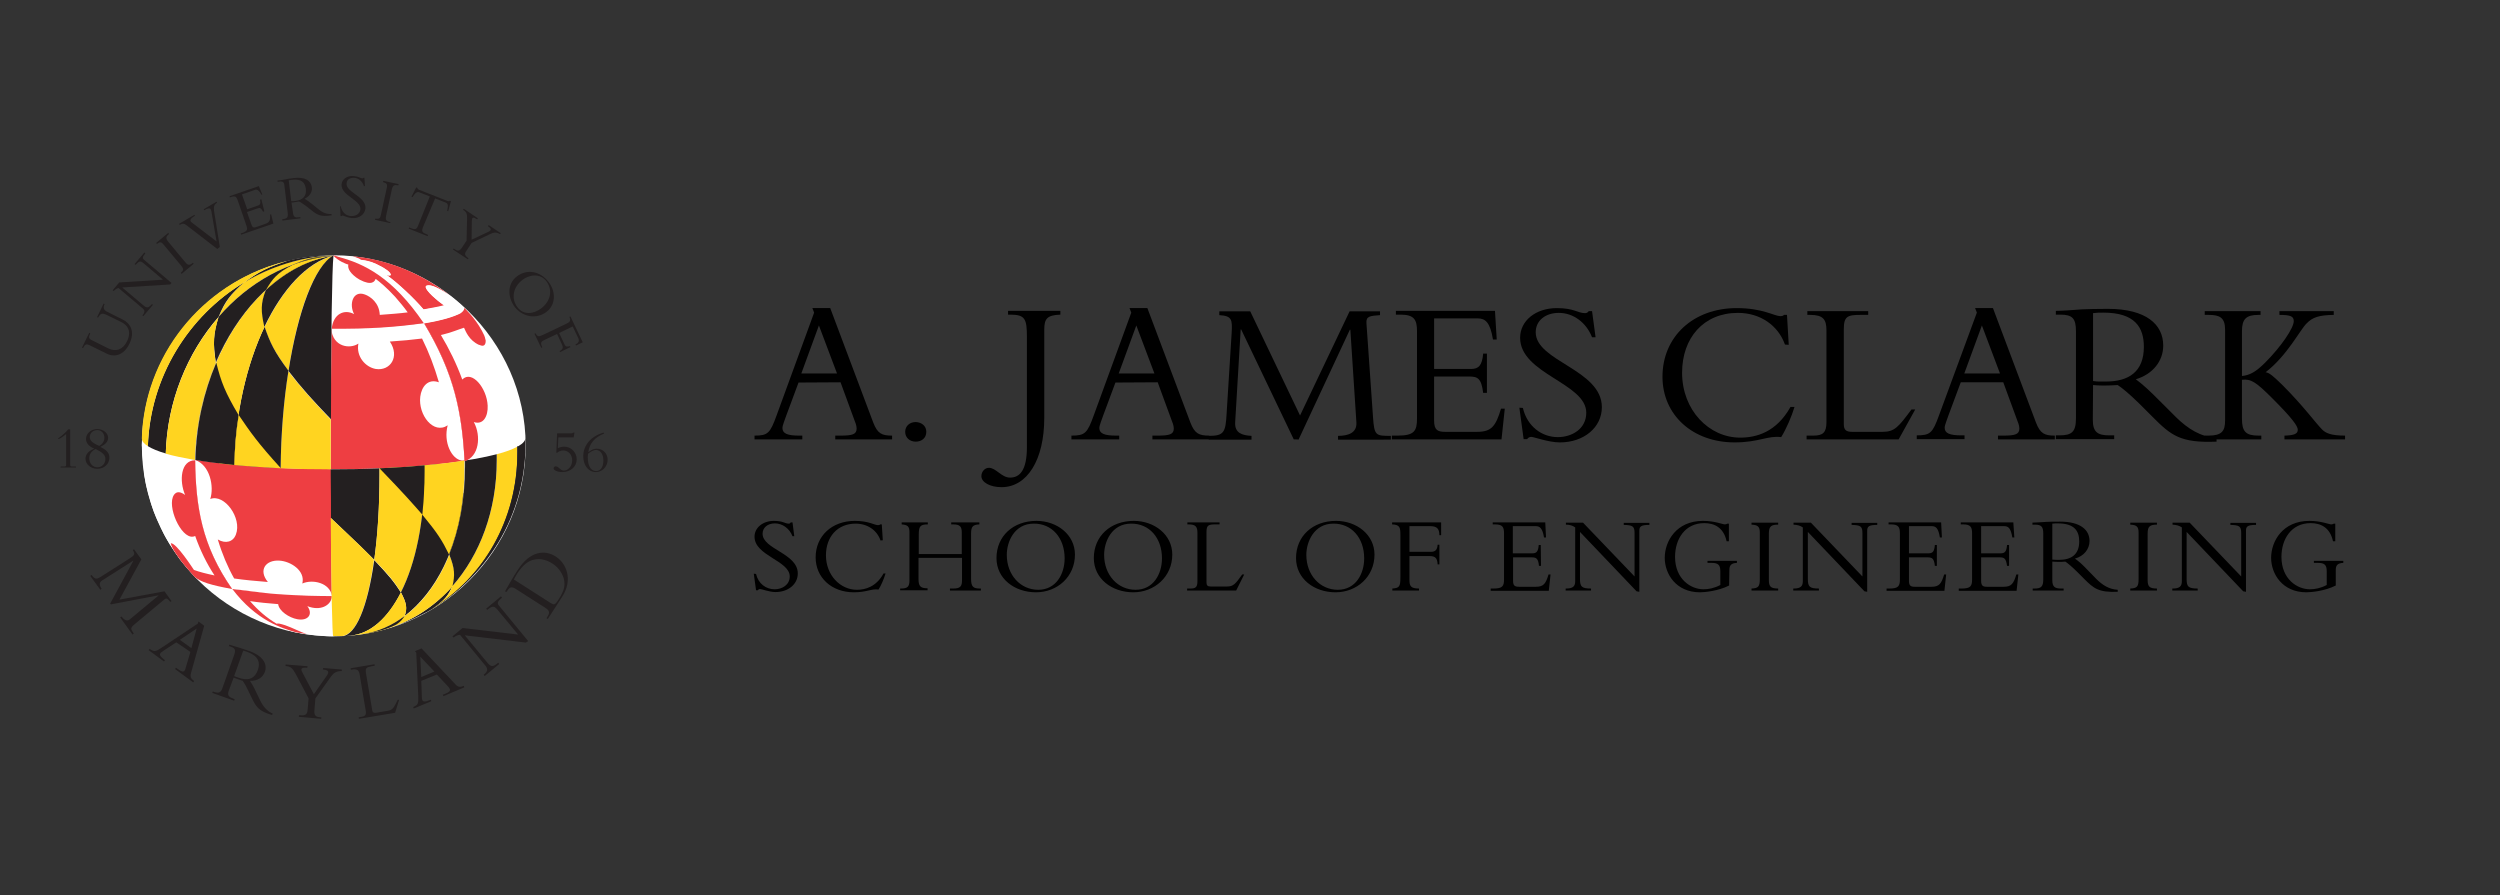 <?xml version="1.0" encoding="utf-8"?>
<!-- Generator: Adobe Illustrator 18.1.1, SVG Export Plug-In . SVG Version: 6.00 Build 0)  -->
<svg version="1.1" id="Layer_1" xmlns="http://www.w3.org/2000/svg" xmlns:xlink="http://www.w3.org/1999/xlink" x="0px" y="0px"
	 viewBox="-694 248 994 356" enable-background="new -694 248 994 356" xml:space="preserve">
<rect x="-694" y="248" width="994" height="356" fill="#333333" stroke="none"/>
<g id="guides">
</g>
<g id="Layer_2">
	<g>
		<g>
			<g>
				<path fill="#FFFFFF" d="M-561.2,501c41.9,0,76.2-34,76.2-75.9s-35.7-75.6-76.2-75.6c-41.9,0-76.4,33.6-76.4,75.6
					S-603.1,501-561.2,501z"/>
				<polygon fill="none" points="-490.2,405.7 -490.2,405.6 -490.3,405.6 				"/>
				<path fill="#FFFFFF" d="M-525.7,377.1c-9.8,1.5-23,2.4-36.8,2.4c0.2-15.1,0.4-26,0.7-29.3C-547.7,352.5-535,362.6-525.7,377.1"
					/>
				<path fill="#EE3E42" d="M-509.3,431.2c-14.2,2.2-33.2,3.4-53.2,3.4c0-20.5,0.1-40.4,0.3-55.8c13.8,0,26.9-0.9,36.7-2.4
					C-515.9,391.3-509.8,410.7-509.3,431.2"/>
				<path fill="#FFFFFF" d="M-510.5,431.1c-3.9-0.6-7.3-7.2-5.5-14c-5.6,3.8-11.8-4.1-10.9-11.4c0.5-3.9,3-7.3,7.4-5.7
					c-1.8-6.2-4-12-6.7-17.4c-3.9,0.5-8.2,0.9-12.8,1.2c4.1,6.1,0.1,11.8-5.6,10.9c-4.1-0.7-7.9-5-6.9-10.1
					c-3.3,2.3-10.2,1.4-10.8-5.9c12.6-0.1,23.6-0.5,36.8-2.3l0,0c10.6,17.5,15.1,32.8,16.2,54.6
					C-509.6,431.1-510.1,431.2-510.5,431.1"/>
				<path fill="#FFFFFF" d="M-601.6,482.3c-7.8-1.3-13-3-14.8-4.8c-1.9-2.2-4.5-5.1-6.3-7.4c-4.3-6.4-4.4-6.5-6.3-10.1
					c-3.3-7.1-3.4-7.2-4.7-11.1c-2.2-7.6-2.2-7.8-2.9-11.9c-0.4-3.6-0.8-8.4-1-12l0.1-3.3c-0.1,3.2,7.6,6.3,21.1,8.5
					c0,1.1,0,2.1,0,3.2C-616.4,453.2-610.8,470.3-601.6,482.3"/>
				<path fill="#FFFFFF" d="M-561.4,501c-0.4,0-0.8,0-1.2,0c-0.7,0-1.4,0-2.1-0.1c-4.6-0.3-7.6-0.7-11.5-1.4
					c-9.9-2.3-18.6-8.4-25.5-17.3c6.7,1.1,15.3,2,25.4,2.4c4.7,0.2,9.5,0.3,14.2,0.3C-561.9,495.1-561.7,501-561.4,501"/>
				<path fill="#EE3E42" d="M-562.1,484.9c-4.7,0-9.5-0.1-14.2-0.3c-10-0.4-18.6-1.3-25.3-2.4c-9.1-12-14.7-29.1-14.7-48.8
					c0-0.9,0-1.7,0-2.6c9.1,1.5,20.9,2.7,34.5,3.3c6.5,0.3,13,0.4,19.4,0.4c0,0.9,0,1.7,0,2.6C-562.4,456.8-562.3,473.5-562.1,484.9
					"/>
				<path fill="#EE3E42" d="M-562.2,486c-0.6,2.6-4.3,5.1-9.6,3c2.4,3.2,0.3,6-4,5.2c-3.3-0.6-7.3-3.3-7.6-6
					c-4.1-0.3-7.9-0.7-11.2-1.2c3.2,3.7,6.7,6.7,10.6,9c0.5-0.2,1.2-0.1,3.4,0.6c2.9,1,5.6,2.5,8.5,3.5c0,0,0,0,0,0
					c-2.3-0.4-2.6-0.4-4.2-0.7c-5.5-1.6-15.7-4.5-25.4-17.3h0h0l0,0c11.8,1.8,23.3,2.6,39.6,2.7C-562.1,485.2-562.1,485.6-562.2,486
					"/>
				<path fill="#FFFFFF" d="M-601.7,482.2L-601.7,482.2c-10.5-15-14.6-29.4-14.7-51.3c5.9,2,7.6,10.6,6,15.5
					c5.6-2.2,12.7,7.6,10.2,14.1c-1.1,3-4.1,3.8-7.2,2c1.7,5.7,3.9,10.9,6.5,15.5c4,0.6,8.5,1,13.4,1.4c-3.9-4.8-0.8-8.8,4.5-8.5
					c4.5,0.2,10.5,4,9.2,9.1c4.1-1.8,11-0.3,11.8,5c-4.9,0-12.4-0.1-22-0.8C-589.9,483.8-595.8,482.7-601.7,482.2"/>
				<polyline fill="#E03A3E" points="-601.7,482.2 -601.7,482.2 -601.7,482.2 				"/>
				<polyline fill="#E03A3E" points="-601.7,482.2 -601.7,482.2 -601.7,482.2 				"/>
				<path fill="#EE3E42" d="M-601.7,482.2c-8.7-1.6-12.4-2.8-14.9-4.8c-1.8-2-4.1-4.7-5.7-6.7c0.3,0.4,0.5,0.6,1.3,1.6
					c-0.8-1-4.8-6.1-5.1-8.3c2.2-0.3,9.1,10.5,9.2,10.6c2.1,0.8,4.9,1.5,8.2,2.2c-3.1-4.7-5.7-10-7.7-15.7
					c-4.7,2.4-10.8-10.1-8.9-15.4c0.4-1.1,1.6-3.3,4.9-0.9c-2.4-5.6-1.8-13.8,4-13.8C-616.2,449.3-613.7,465.1-601.7,482.2"/>
				<path d="M-509.6,444.3l-0.1-0.1c0.3-3.4,0.5-6.9,0.5-10.5c0-0.8,0-1.7,0-2.5c0,0,0.1,0,0.1,0c0,0.8,0,1.7,0,2.5
					C-509.1,437.3-509.3,440.8-509.6,444.3"/>
				<path d="M-549.7,500.1L-549.7,500.1c20.9-3.2,37-25.4,40-55.9l0.1,0.1C-512.6,474.7-528.8,496.8-549.7,500.1"/>
				<path fill="#231F20" d="M-524.4,491.4c-5.2,2.7-6.2,3.2-11.8,5.3c-1.6,0.5-3.8,1.2-5.4,1.7c10.6-2.9,20.1-8.9,27.5-17.4
					c-1.6,3.5-2.7,5.5-8.2,9.2C-523,490.6-523.7,491.1-524.4,491.4"/>
				<path fill="#FFD420" d="M-522.3,490.2c4.6-3.2,6.5-5,8.2-9.2c10.9-12.4,17.6-29.9,17.6-49.9c0-0.8,0-1.7,0-2.5
					c3.5-0.9,6.2-1.9,8.2-3c0,0.8,0,1.7,0,2.5C-488.3,455-501.9,477.9-522.3,490.2"/>
				<path fill="#231F20" d="M-545.2,470.6c-5.1-5.1-5.1-5.1-17.2-16.6c0-5.3,0-11-0.1-16.9c0-0.8,0-1.7,0-2.5
					c6.6,0,13.1-0.1,19.4-0.4c0,0.8,0,1.7,0,2.5C-543.1,449.4-543.8,460.9-545.2,470.6"/>
				<path fill="#FFD420" d="M-558.2,500.9l-0.5,0c-1,0-1.5,0-2,0l-0.8,0c-0.4,0-0.8-18.8-1-47c11.4,10.8,12.6,11.9,17.2,16.6
					C-547.8,489.1-552.5,500.7-558.2,500.9"/>
				<path fill="#231F20" d="M-554.6,500.7c-0.6,0.1-1.4,0.1-2,0.2c-0.5,0-1.1,0.1-1.6,0.1c5.7-0.2,10.4-11.8,13-30.3
					c5.5,5.8,7.9,8.6,10.6,12.9C-539.8,493.8-546.7,500-554.6,500.7"/>
				<path fill="#FFD420" d="M-534.6,483.5c-2.6-4.1-4.2-6.3-10.6-12.9c1.3-9.6,2.1-21.2,2.1-33.9c0-0.8,0-1.7,0-2.5
					c6.3-0.3,12.3-0.6,17.9-1.1c0,0.8,0,1.7,0,2.5C-525.1,455.1-528.7,471.9-534.6,483.5"/>
				<path fill="#231F20" d="M-533.1,492.9c1-3,0.9-4.8-1.5-9.4c5.9-11.6,9.4-28.4,9.4-47.9c0-0.8,0-1.7,0-2.5
					c2.1-0.2,4.2-0.4,6.2-0.6c2.8,3.3,6.3,7.4,9.3,11.7C-511.8,465.9-520.6,483.4-533.1,492.9"/>
				<path fill="#FFD420" d="M-549.7,500.1c-0.6,0.1-1.3,0.2-1.9,0.3c-1.8,0.2-1.8,0.2-2.7,0.3l-0.3,0c7.9-0.7,14.8-7,20-17.2
					c2.1,4.1,2.7,6,1.5,9.4C-538.1,496.7-543.7,499.2-549.7,500.1"/>
				<path fill="#FFD420" d="M-541.6,498.4l-1.8,0.5c-3,0.7-3,0.7-4.7,1l-1.5,0.2c14.8-2.3,27.3-14.1,34.3-31.6
					c1.9,5.2,2.6,7.6,1.3,12.6C-521.6,489.5-531,495.5-541.6,498.4"/>
				<path fill="#231F20" d="M-543.5,498.9c-3,0.7-3,0.7-4.7,1l-1.5,0.2c6-0.9,11.6-3.4,16.6-7.2c-1.7,2.6-2.9,3.7-8.5,5.5
					L-543.5,498.9"/>
				<path fill="#231F20" d="M-514.1,481c1-4.3,1-6.8-1.3-12.6c4-10,6.3-21.8,6.3-34.8c0-0.8,0-1.7,0-2.5c4.8-0.7,9-1.6,12.6-2.5
					c0,0.8,0,1.7,0,2.5C-496.5,451.1-503.2,468.6-514.1,481"/>
				<path fill="#FFD520" d="M-524.4,491.4c0.7-0.4,1.4-0.8,2-1.2l-0.8,0.5L-524.4,491.4"/>
				<path fill="#231F20" d="M-488,428c0,27.2-14,50.5-35.2,62.7l0,0l0.8-0.5c20.5-12.4,34.1-35.3,34.1-62.1c0-0.8,0-1.7,0-2.5
					c0.1-0.1,0.2-0.1,0.4-0.2C-488,426.3-488,427.1-488,428"/>
				<path fill="#FFD420" d="M-515.5,468.4c-2.7-5.5-4.5-8.4-10.7-15.9c0.6-5.4,0.9-11,0.9-17c0-0.8,0-1.7,0-2.5
					c5.8-0.5,11.1-1.1,15.9-1.9c0,0.8,0,1.7,0,2.5C-509.2,446.7-511.5,458.5-515.5,468.4"/>
				<path fill="#231F20" d="M-526.1,452.6c-4.4-5-6.6-7.6-17-18.4c5.9-0.3,10.5-0.5,17.9-1.2c0,0.9,0,1.7,0,2.6
					C-525.2,441.5-525.5,447.2-526.1,452.6"/>
				<path fill="#231F20" d="M-616.4,430.9c0,0-0.1,0-0.1,0c0.1-4.5,0.5-8.9,1.1-13.2l0.1,0.2C-615.9,422.1-616.3,426.5-616.4,430.9"
					/>
				<path fill="#231F20" d="M-615.3,417.8l-0.1-0.2c4.7-31.3,22.9-57.9,45.8-66l-0.1,0C-592.5,359.9-610.7,386.5-615.3,417.8"/>
				<path fill="#231F20" d="M-569.7,351.7L-569.7,351.7c2.7-1,5.5-1.7,8.2-2.1l0,0C-564.3,350-567,350.7-569.7,351.7"/>
				<path fill="#FFD420" d="M-607.1,374c2.7-6,4.6-8.9,10.2-13.8c10.5-6.3,22.5-10.1,35.4-10.7C-579.1,351.2-595.2,360.3-607.1,374"
					/>
				<path fill="#231F20" d="M-628.1,428.3c-3.1-0.9-5.5-1.9-7.1-2.9c0.8-27.5,16.1-51.8,38.3-65.2c-5.3,4.7-7.6,7.4-10.2,13.8
					C-619.6,388.3-627.5,407.6-628.1,428.3"/>
				<path fill="#FFD420" d="M-562.5,434.6c-6.4,0-12.9-0.1-19.3-0.4c-0.2,0-0.4,0-0.6,0c0.1-13.5,1.2-26.8,3-38.6
					c5.5,6.9,8.4,10.3,16.9,19.2C-562.5,421.2-562.5,427.8-562.5,434.6"/>
				<path fill="#FFD420" d="M-579.3,395.5c-5.2-7.2-7.4-10.9-9.5-17.5c7.1-14.9,16.7-25.5,27.4-28.4
					C-569.1,353.9-575.7,371.9-579.3,395.5"/>
				<path fill="#231F20" d="M-582.4,434.1c-6.6-0.3-12.8-0.7-18.4-1.3c0.3-20.4,4.8-39.8,12-54.9c2.2,6.4,3.9,10,9.5,17.5
					C-581.2,407.3-582.3,420.6-582.4,434.1"/>
				<path fill="#FFD420" d="M-600.8,432.9c-2.1-0.2-4.2-0.4-6.1-0.7c-2.5-3.9-5.7-8.7-8.3-14.4c3.3-22.2,13.3-42,27-54.6
					c-1.8,5-2.2,8-0.6,14.7C-596,393.1-600.5,412.5-600.8,432.9"/>
				<path fill="#231F20" d="M-588.9,378c-1.4-6.2-1.5-9.4,0.6-14.7c7.9-7.3,17.1-12.2,26.8-13.7C-572.1,352.4-581.8,363.1-588.9,378
					"/>
				<path fill="#231F20" d="M-608.2,392.1c-1.1-7.4-1.1-11.2,1.1-18.1c11.9-13.7,27.9-22.8,45.6-24.4l0,0c-4.2,0.7-5,0.8-8.1,2.1
					C-585.9,357.5-599.8,372.6-608.2,392.1"/>
				<path fill="#FFD420" d="M-588.2,363.2c2.6-4.4,4.2-6.6,10.6-9.9c5.1-1.9,10.5-3.1,16.1-3.6
					C-571.2,351.1-580.3,355.9-588.2,363.2"/>
				<path fill="#FFD420" d="M-616.5,430.9c-4.5-0.8-8.4-1.6-11.6-2.5c0.6-20.7,8.5-40,21-54.3c-1.9,6.4-2.4,10.1-1.1,18.1
					C-613.2,403.8-616.2,417.1-616.5,430.9"/>
				<path fill="#231F20" d="M-596.8,360.2c5.6-4,8.7-5.9,17.4-8.6c5.7-1.4,11.7-2.1,17.9-2.1l0,0
					C-574.3,350.1-586.3,354-596.8,360.2"/>
				<path fill="#FFD420" d="M-635.2,425.4c-1.6-1-2.4-2-2.4-3.1l0.1-2.6c2.2-33.2,26.2-60.5,58-68c-7.2,2.3-11.2,4-17.4,8.6
					C-619,373.6-634.3,398-635.2,425.4"/>
				<path fill="#231F20" d="M-600.8,432.9c-5.8-0.6-11-1.2-15.5-2c0.3-13.8,3.3-27,8.3-38.7c1.9,7.7,3.5,11.8,8.9,20.9
					C-600.2,419.5-600.7,426.1-600.8,432.9"/>
				<path fill="#FFD420" d="M-600.8,432.9c0.1-6.8,0.7-13.5,1.7-19.9c4.7,6.9,7.5,11,16.8,21.2
					C-588.7,433.8-593.3,433.6-600.8,432.9"/>
				<path fill="#231F20" d="M-577.6,353.2c4.2-1.7,7.9-3.2,16.1-3.6l0,0C-567,350.1-572.4,351.3-577.6,353.2"/>
				<path fill="none" d="M-485.1,424.7c-0.1,4.1-0.2,10.3-2.4,19.1c-2,7.9-5.4,14.9-6.6,16.9c-3.9,6.8-11.2,19.5-29,30.1"/>
				<path fill="#231F20" d="M-487.9,425.4c1.9-1.1,2.9-2.3,2.8-3.4c1,31.7-16.8,56.3-38,68.6l-0.1,0l0.8-0.5
					c20.5-12.4,34.1-35.3,34.1-62.1c0-0.8,0-1.7,0-2.5C-488.1,425.5-488,425.4-487.9,425.4c0,0.8,0,1.7,0,2.5"/>
				<polygon fill="none" points="-490.2,405.7 -490.2,405.6 -490.3,405.6 				"/>
				<path fill="#EE3E42" d="M-525.4,376.5L-525.4,376.5L-525.4,376.5C-525.4,376.5-525.3,376.5-525.4,376.5L-525.4,376.5
					C-525.3,376.5-525.3,376.4-525.4,376.5c0.8-0.1,1.5-0.3,2.2-0.4c4.3-0.8,13.8-2.9,13.8-5.7c0,0,4.2,3.9,7,9.1
					c0.3,0.6,0.6,1.2,0.9,1.8c0.3,0.6,0.4,1.2,0.5,1.7c0,0,0,0.1,0.1,0.1c0,0.2,0,0.5,0,0.7c0,0.1,0,0.2,0,0.2
					c-0.2,1.6-1.2,1.7-2.3,1.2c-0.1,0-0.2-0.1-0.4-0.1c-3.9-1.8-5.2-5.3-5.9-6.8c-2,0.6-5.3,2-8,2.6c-0.3,0.1-0.9,0.2-1.2,0.3
					c3.2,5.3,6.3,11.6,8.5,17.7c3.8-3.9,9.8,3.4,10.1,10.4c0.2,4.1-1.7,7.8-5.5,6.5c3,5.6,2.1,13.8-3.7,15.6
					C-510.2,412.7-513.3,396.4-525.4,376.5L-525.4,376.5L-525.4,376.5"/>
				<path fill="#EE3E42" d="M-524.7,362.3C-524.7,362.3-524.7,362.3-524.7,362.3C-524.7,362.3-524.7,362.3-524.7,362.3
					c0-0.1,0-0.1-0.1-0.2c0.1-0.1,0.1-0.2,0.2-0.2c0.1,0,0.2,0,0.3,0l0,0c0,0,0.6-2.3,9.3,3.7c-14.8-11.6-29.8-14.9-38.7-15.7
					c0.9,0.3,1.7,0.6,2.2,0.8c0.5,0.2,0.8,0.4,1,0.6c0,0,0,0,0,0c1.1,0.1,2.1,0.3,2.9,0.5l0,0l0,0c0.3,0.1,0.6,0.2,1,0.3
					c0,0,0.1,0,0.1,0c0.3,0.1,0.6,0.2,0.8,0.3c0.1,0,0.1,0.1,0.2,0.1c0.3,0.1,0.5,0.2,0.8,0.3c0.1,0,0.2,0.1,0.2,0.1
					c0.3,0.2,0.7,0.3,1,0.5v0c2.7,1.3,4.8,2.8,4.9,3.9c-0.4,0.2-0.5,0.3-1.7,0c4.5,3.2,10.9,9.2,14.7,13.7c2.6-0.5,6.5-1.1,8.3-1.7
					C-517.4,369.6-523.9,364.7-524.7,362.3z"/>
				<path fill="#FFFFFF" d="M-509.4,370.4c-1.9-1.8-3.8-3.4-5.6-4.8c-3.5-2.4-5.7-3.5-7.1-3.9l0,0c0,0-4.3-1.4-1.9,1.9l0,0
					c1.9,2.5,6.6,6,6.7,5.9c-1.8,0.6-5.7,1.2-8.3,1.6c-3.8-4.4-10.2-10.5-14.7-13.7c1.2,0.3,1.3,0.2,1.7,0c0-1.1-2.2-2.6-4.9-3.9v0
					c-0.3-0.2-0.7-0.3-1-0.5c-0.1,0-0.2-0.1-0.2-0.1c-0.3-0.1-0.5-0.2-0.8-0.3c-0.1,0-0.1-0.1-0.2-0.1c-0.3-0.1-0.6-0.2-0.8-0.3
					c0,0-0.1,0-0.1,0c-0.3-0.1-0.6-0.2-1-0.3l0,0c-0.9-0.2-1.9-0.4-2.9-0.5c0,0,0,0,0,0c0.1,0.1,0.1,0.1,0.2,0.2l-0.3-0.1
					c0.1,0,0.1,0,0.1,0c-0.2-0.2-0.6-0.4-1-0.6c-0.5-0.3-1.2-0.5-2.2-0.8c-2.2-0.2-4-0.3-5.3-0.3c-1,0-1.8,0-2,0c0,0,0,0,0,0
					c-0.3,0-0.5,0-0.5,0l0.3,0.1c-0.2,0-0.4-0.1-0.6-0.1c0.5,0.1,0.9,0.2,1.4,0.3c1.2,0.4,3.6,1,5.5,1.5c11.4,4,21.7,13,29.6,25
					c0.1,0,0.2,0,0.4-0.1c7.1-1.2,11-2.5,13.8-3.8c0,0,0,0,0,0C-509.2,371.5-509.5,370.4-509.4,370.4L-509.4,370.4L-509.4,370.4z"/>
				<path fill="#EE3E42" d="M-525.5,376.5L-525.5,376.5L-525.5,376.5L-525.5,376.5L-525.5,376.5c-12.4-18.2-23.7-23.7-34.1-26.4
					c0.3,0.1,0.5,0.2,0.8,0.2c-0.5-0.1-1-0.3-1.4-0.4c-0.1,0-0.2-0.1-0.3-0.1c0.3,0.1,0.6,0.1,0.9,0.2c-0.4-0.1-0.7-0.2-1.1-0.3
					c-0.1,0-0.2-0.1-0.3-0.1c0,0,0.1,0,0.1,0.1c-0.2-0.1-0.5-0.1-0.7-0.2l0,0l0,0c2.2,2.4,5.3,3.5,6.1,3.7c-0.2,0.9-0.1,2.7,3.1,5.1
					c0.5,0.4,1,0.6,1.4,0.9c4.9,2.6,6,0.6,6.3-0.2c0,0,0.1,0,0.1-0.1c1.5,1.1,4.4,3.5,7.7,7.1c1.9,2.2,3.6,4.2,5,6.2
					c-3,0.4-7.1,0.7-11.1,1c-0.2-4.8-3.7-7.3-5.9-8.1c-4.8-1.8-6.4,3.9-4.3,7.8c-3.8-2.1-8.3-0.2-8.9,5.8
					C-547.2,378.8-536.9,378.1-525.5,376.5L-525.5,376.5L-525.5,376.5"/>
				<path fill="#231F20" d="M-562.4,414.7c-7.5-7.8-11.5-12.2-16.9-19.2c3.7-23.6,10.3-41.7,17.9-46l0,0l0,0
					C-562,355.1-562.4,382.3-562.4,414.7"/>
			</g>
			<path fill="#231F20" d="M-652.8,368.7l0.4,0.2c-0.7,1.5-0.4,2.4,1.1,3.1l6.2,3.1c2.8,1.4,5,4.7,2.5,9.7c-2.2,4.4-5.8,5.4-9,3.8
				l-6.7-3.3c-1.5-0.7-1.9-0.4-2.7,1.1l-0.4-0.2l2.9-5.9l0.4,0.2l-0.1,0.2c-0.6,1.3-0.6,2,0.8,2.6l6.4,3.2c3.1,1.5,5.8,0.6,7.5-2.8
				c1.3-2.6,1.5-5.8-2.4-7.7l-5.3-2.6c-2.2-1.1-2.8-0.9-3.8,0.9l-0.4-0.2L-652.8,368.7z"/>
			<path fill="#231F20" d="M-626.3,361.1l-19.1,1.2l8.4,7.1c1.4,1.2,2,1.1,3.4-0.5l0.4,0.3l-3.8,4.5l-0.4-0.3l0.1-0.1
				c1-1.2,0.9-2,0-2.7l-9.6-8.1c-0.7,0.2-1.3,0.6-1.9,1.2l-0.4-0.3l2.6-3.1l17.4-1.1l-7.8-6.6c-1.2-1-1.7-0.8-3.1,0.7l-0.4-0.3
				l3.9-4.6l0.4,0.3c-1.2,1.5-1.2,2-0.5,2.6l10.9,9.2L-626.3,361.1z"/>
			<path fill="#231F20" d="M-617,352.9l-4.8,4l-0.3-0.4c1.2-1.1,1.2-1.6,0.1-2.9l-7-8.4c-0.9-1.1-1.5-1.1-2.6-0.2l-0.3-0.4l4.8-4
				l0.3,0.4c-1.2,1-1.4,1.7-0.4,3l6.9,8.3c1,1.2,1.6,1.3,3,0.2L-617,352.9z"/>
			<path fill="#231F20" d="M-607.6,347l-11.8-9.1c-1.4-1.1-1.8-1.2-3.2-0.5l-0.2-0.4l6.1-3.6l0.2,0.4c-2,1.2-2.2,2-1.2,2.7l9.8,7.5
				l-1.9-11.1c-0.1-0.8-0.2-1.3-0.4-1.6c-0.4-0.7-1.1-0.6-2.6,0.3l-0.2-0.4l5.1-3l0.2,0.4c-1.1,0.7-1.4,1.5-1.2,3.2l2.3,14.4
				L-607.6,347z"/>
			<path fill="#231F20" d="M-588.9,332l-0.5,0.2c-0.8-1.6-1.3-1.7-2.3-1.3l-4.1,1.4l1.8,5.1c0.4,1.1,0.9,1.2,1.8,0.9l3.7-1.3
				c1.7-0.6,2-1.4,1.9-3.7l0.4-0.1l0.9,3.7l-12.8,4.4l-0.2-0.5l0.7-0.2c1.9-0.7,2.1-1.3,1.6-2.8l-3.5-10.2c-0.5-1.4-1-1.8-2.6-1.3
				l-0.5,0.2l-0.1-0.5l11.6-4l1.4,3.3l-0.4,0.1c-1-1.9-1.8-2.2-2.6-1.9l-5.1,1.8l2.1,5.9l4.3-1.5c0.9-0.3,1.1-0.9,0.8-2.3l0.5-0.2
				L-588.9,332z"/>
			<path fill="#231F20" d="M-579.2,319.7c0.5-0.1,0.8-0.1,1.3-0.2c3.9-0.5,5.2,1.2,5.5,3.6c0.4,3-1.4,4.5-4.2,4.8
				c-0.6,0.1-1,0.1-1.6,0.1L-579.2,319.7z M-578.1,328.5c0.4,0,0.7,0,1.3-0.1c0.7-0.1,1.1-0.2,1.7-0.3c0.7,0.3,1.6,1,2.9,1.9
				l1.9,1.5c2.5,2,3.8,2.8,8.2,2.1l-0.1-0.5c-2,0.1-3.6-0.6-5.3-2l-2.2-1.8c-1.3-1-2.2-1.7-3.2-2.3c2-0.9,3.1-2.6,2.9-4.5
				c-0.3-2.6-2.6-4.3-7.3-3.7c-1.6,0.2-2.2,0.3-3.2,0.5c-1,0.2-2.6,0.5-3.2,0.5l0.1,0.5l0.6-0.1c1.5-0.2,2,0.2,2.1,1.8l1.3,10.7
				c0.2,1.7-0.3,2.2-1.8,2.4l-0.4,0.1l0.1,0.5l7.2-0.9l-0.1-0.5l-0.6,0.1c-1.4,0.2-2.1-0.1-2.3-1.7L-578.1,328.5z"/>
			<path fill="#231F20" d="M-558.5,330c0.4,2.3,2,3.8,4,3.9c1.7,0.1,3.6-0.7,3.8-2.7c0.3-3.7-7.8-5.4-7.5-9.9
				c0.2-2.1,2.2-3.5,4.8-3.3c2.1,0.2,2.5,0.8,3.4,0.9c0.2,0,0.3,0,0.5-0.2l0.4,0l0.2,3.3l-0.4,0c-0.6-1.9-2.1-3.2-3.9-3.3
				c-1.7-0.1-2.9,0.7-3,2.2c-0.3,3.6,7.8,5.2,7.5,9.9c-0.2,2.5-2.6,4.2-5.5,3.9c-1.4-0.1-3.1-0.9-3.5-1c-0.2,0-0.4,0.1-0.5,0.2
				l-0.4,0l-0.2-3.9L-558.5,330z"/>
			<path fill="#231F20" d="M-538.8,336.7l-6.1-1.3l0.1-0.5c1.6,0.3,2-0.1,2.3-1.7l2.3-10.6c0.3-1.4-0.1-1.8-1.5-2.2l0.1-0.5l6.1,1.3
				l-0.1,0.5c-1.6-0.3-2.2-0.1-2.6,1.6l-2.3,10.6c-0.3,1.5,0,2.1,1.7,2.4L-538.8,336.7z"/>
			<path fill="#231F20" d="M-525.9,338.5c-0.5,1.3-0.3,1.9,1.2,2.5l0.9,0.4l-0.2,0.5l-7.5-3l0.2-0.5l0.9,0.4c1.5,0.6,2.1,0.3,2.6-1
				l4.7-11.7l-4.1-1.6c-0.9-0.4-1.6,0-2.8,1.9l-0.4-0.2l1.9-3.7l0.5,0.2c0,0.1,0,0.3,0.1,0.4c0.1,0.1,0.3,0.2,0.4,0.3l11.4,4.5
				c0.3,0.1,0.7,0.2,0.9-0.1l0.5,0.2l-1.1,4l-0.4-0.2c0.5-2.2,0.3-3-0.7-3.3l-4.1-1.6L-525.9,338.5z"/>
			<path fill="#231F20" d="M-499.9,340.2c1.5-0.7,1.3-1.3-0.1-2.3l0.3-0.4l4.8,3.2l-0.3,0.4c-1.5-0.9-2.5-0.7-3.8-0.1l-7.5,3.6
				l-2.1,3.2c-0.8,1.1-0.6,1.8,0.6,2.7l0.3,0.2l-0.3,0.4l-5.9-3.9l0.3-0.4l0.4,0.3c1.3,0.9,2,0.6,2.7-0.4l2-3l0.2-8.4
				c0.1-2.3-0.2-3-1.6-3.9l0.3-0.4l5.6,3.8l-0.3,0.4c-1.7-1.1-2-0.8-2.1,0.6l-0.1,7.5L-499.9,340.2z"/>
			<path fill="#231F20" d="M-478.8,370.6c-2.9,2.2-7,2.9-9.5-0.5c-2.5-3.3-1.8-7.9,2-10.8c2.4-1.9,6.9-3,9.6,0.6
				C-474.2,363.3-475,367.7-478.8,370.6z M-476.7,372c3.7-2.8,3.8-8.1,0.8-11.9c-3.3-4.3-8.5-5.3-12.6-2.2
				c-3.8,2.9-3.8,8.2-0.8,12.2C-486.2,374-480.8,375.1-476.7,372z"/>
			<path fill="#231F20" d="M-471.3,388l-0.2-0.4c1.3-0.7,1.5-1.4,1-2.5l-2-4.3l-5.1,2.4c-1.3,0.6-1.6,1.1-0.8,2.9l-0.4,0.2l-2.7-5.6
				l0.4-0.2c0.8,1.4,1.2,1.5,3.1,0.6l9-4.3c1.5-0.7,2.1-1.1,1.4-2.8l0.4-0.2l4.9,10.3l-2.7,1.3l-0.2-0.4c1.3-0.7,1.7-1.4,1-2.8
				l-2.1-4.4l-5.4,2.6l2.2,4.6c0.4,0.9,1.1,1,2.1,0.6l0.2,0.4L-471.3,388z"/>
			<path fill="#231F20" d="M-650.2,488l9.2-17l0-0.1l-12.4,7.9c-1.4,0.9-1,2.1-0.2,3.3l-0.5,0.4l-4-5.5l0.5-0.4
				c1.4,1.9,2,1.9,4.5,0.2l10.7-6.8c1.8-1.2,2.3-1.6,1.2-3.3l0.5-0.3l2.9,4l-8.7,16l17.9-3.3l2.8,3.9l-0.5,0.3c-1-1.2-1.4-1.7-2.3-1
				l-11.4,9.5c-2.3,1.9-2.2,2.1-0.8,4.1l-0.5,0.4l-4.9-6.8l0.5-0.4c0.9,1.2,2.1,2.2,3.4,1.1l11.3-9.4l0-0.1l-18.9,3.6L-650.2,488z"
				/>
			<path fill="#231F20" d="M-617.9,505.7l-4.6-3.3l6.7-4.5L-617.9,505.7z M-618.3,507.2l-1.8,6.1c-0.1,0.3-0.2,0.9-0.5,1.3
				c-0.5,0.7-1.2,0.5-2.7-0.6l-0.7-0.5l-0.4,0.5l7.2,5.3l0.4-0.5c-1.3-1-1.7-1.6-1.2-3.4l5.2-18.6l-2.3-1.7l-0.2,0.8l-14.4,9.6
				c-2.5,1.7-3,1.7-4.8,0.5l-0.4,0.5l6.1,4.5l0.4-0.5l-0.4-0.3c-1.4-1.1-1.9-1.8-1.4-2.5c0.3-0.4,1.2-0.9,1.7-1.3l4.6-3
				L-618.3,507.2z"/>
			<path fill="#231F20" d="M-597.3,506.7c0.6,0.1,1,0.3,1.6,0.5c4.7,1.7,5.2,4.4,4.2,7.2c-1.3,3.7-4.1,4.3-7.5,3.1
				c-0.7-0.2-1.2-0.4-1.9-0.7L-597.3,506.7z M-601.1,517.4c0.5,0.2,0.9,0.4,1.5,0.6c0.8,0.3,1.3,0.4,2.1,0.7c0.6,0.8,1.3,2,2.2,3.9
				l1.3,2.7c1.8,3.7,2.7,5.4,8.2,7l0.2-0.6c-2.3-1-3.8-2.8-5-5.3l-1.6-3.3c-0.9-2-1.6-3.1-2.4-4.4c2.8,0.1,5-1.2,5.9-3.5
				c1.1-3.1-0.6-6.4-6.3-8.4c-2-0.7-2.6-0.9-3.9-1.3c-1.3-0.4-3.2-0.9-3.9-1.2l-0.2,0.6l0.7,0.2c1.8,0.6,2.1,1.4,1.4,3.3l-4.6,13
				c-0.7,2.1-1.6,2.3-3.4,1.7l-0.5-0.2l-0.2,0.6l8.7,3.1l0.2-0.6l-0.7-0.3c-1.7-0.6-2.3-1.3-1.6-3.2L-601.1,517.4z"/>
			<path fill="#231F20" d="M-564.1,516.7c1.2-1.7,0.6-2.3-1.5-2.5l0.1-0.6l7.4,0.6l0,0.6c-2.2,0-3.3,0.8-4.3,2.2l-6.2,8.7l-0.4,4.9
				c-0.1,1.7,0.4,2.5,2.4,2.6l0.4,0l-0.1,0.6l-8.9-0.8l0.1-0.6l0.6,0c2,0.2,2.7-0.5,2.8-2.1l0.4-4.6l-5-9.5
				c-1.4-2.6-2.1-3.2-4.2-3.4l0.1-0.6l8.7,0.7l-0.1,0.6c-2.5-0.2-2.8,0.4-1.9,2l4.5,8.5L-564.1,516.7z"/>
			<path fill="#231F20" d="M-536.9,531.4l-14.4,2.4l-0.1-0.6l1.1-0.2c1.5-0.2,2-0.8,1.7-2.5l-2.4-14.3c-0.3-1.7-0.9-2.3-3-2
				l-0.5,0.1l-0.1-0.6l9.5-1.6l0.1,0.6l-1.2,0.2c-2.1,0.4-2.6,0.7-2.3,2.7l2.5,14.8c0.1,0.9,0.6,1.1,1.5,1l4.7-0.8
				c1.9-0.3,2.4-1.2,3.9-4.3l0.6-0.1L-536.9,531.4z"/>
			<path fill="#231F20" d="M-521.3,515l-5.2,2.2l-0.4-8.1L-521.3,515z M-520.3,516.2l4.3,4.6c0.2,0.2,0.6,0.6,0.8,1.1
				c0.4,0.8-0.2,1.3-1.9,2l-0.8,0.3l0.2,0.6l8.3-3.5l-0.2-0.6c-1.5,0.6-2.3,0.6-3.5-0.8l-13.3-14.1l-2.6,1.1l0.5,0.6l0.8,17.3
				c0.1,3-0.1,3.5-2,4.3l0.2,0.6l7-2.9l-0.2-0.6l-0.5,0.2c-1.7,0.7-2.6,0.7-2.9-0.1c-0.2-0.4-0.2-1.5-0.2-2.1l-0.2-5.5L-520.3,516.2
				z"/>
			<path fill="#231F20" d="M-484.9,503.5l-24.3-2.9l8.9,10.8c1.5,1.8,2.2,1.9,4.4,0.1l0.4,0.5l-5.8,4.8l-0.4-0.5l0.1-0.1
				c1.6-1.3,1.6-2.2,0.7-3.4l-10.2-12.4c-0.9,0.1-1.7,0.4-2.6,1.1l-0.4-0.5l4-3.3l22.1,2.6l-8.3-10c-1.3-1.5-2-1.4-4,0.2l-0.4-0.5
				l5.9-4.9l0.4,0.5c-1.9,1.6-2,2.2-1.2,3.2l11.6,14.1L-484.9,503.5z"/>
			<path fill="#231F20" d="M-489.7,478.4c0.2-0.4,0.6-1.1,1.3-2.3c2.5-3.8,4.7-5.2,6.8-5.6c2.7-0.6,5.3,0.3,7.3,1.6
				c2.8,1.8,4.1,4.5,4.5,6.1c0.6,2.8,0.1,4.7-2.2,8.3c-1.4,2.2-1.8,2-3,1.3L-489.7,478.4z M-477,489.8c1.6,1,1.6,2,0.6,3.5l-0.3,0.5
				l0.5,0.3l5.7-8.8c4.5-6.9,1.6-13.4-2.5-16c-4.5-2.9-10.3-2.1-15,5.1c-0.9,1.4-2,3.1-2.9,4.7s-1.7,2.9-2.3,4l0.5,0.3l0.4-0.5
				c1-1.6,1.8-1.8,3.6-0.6L-477,489.8z"/>
			<path fill="#231F20" d="M-666.1,418.6v14c0,0.7,0.1,0.9,0.9,0.9h1.4v0.4h-6.1v-0.4h1.3c0.8,0,0.9-0.2,0.9-0.9v-12
				c-0.8,0.7-2.1,1.6-3,2l-0.2-0.3c1.4-0.9,3.4-2.7,4-3.6H-666.1z"/>
			<path fill="#231F20" d="M-652.1,430.5c0,1.9-1.4,3.3-3.2,3.3c-1.8,0-3.2-1.5-3.2-3.6c0-1.6,0.8-2.8,2.5-3.7
				C-653.2,427.9-652.1,428.9-652.1,430.5z M-651,422.1c0-1.9-1.9-3.5-4.4-3.5c-2.4,0-4.4,1.8-4.4,3.9c0,1.6,1,2.9,3.3,3.9
				c-2.4,0.9-3.5,2.3-3.5,4c0,2.2,2.1,4,4.7,4c2.7,0,4.8-1.9,4.8-4.4c0-1.9-1.1-3.1-3.6-4.3C-652.1,424.7-651,423.6-651,422.1z
				 M-652.5,422c0,1.4-0.7,2.5-2,3.3c-3.1-1.3-3.8-2.3-3.8-3.6c0-1.5,1.3-2.7,3-2.7C-653.7,419-652.5,420.3-652.5,422z"/>
			<path fill="#231F20" d="M-472.5,420.3h5.7c0.4,0,0.6-0.1,0.7-0.3h0.5l-0.3,1.9h-6.1l-0.2,4.3c0.8-0.4,1.6-0.6,2.6-0.6
				c2.7,0,4.9,2.3,4.9,5c0,2.9-2.4,5.1-5.7,5.1c-1.9,0-3.5-0.7-3.5-1.5c0-0.4,0.4-0.8,0.8-0.8c1.3,0,1.8,1.7,3.3,1.7
				c1.8,0,3.3-1.9,3.3-4.1c0-2.2-1.5-3.9-3.6-3.9c-0.9,0-1.8,0.4-2.5,1l-0.2-0.2L-472.5,420.3z"/>
			<path fill="#231F20" d="M-454.1,431.1c0,2.7-1.2,4.2-2.9,4.2c-1.5,0-3.3-1.3-3.3-5.4c0-0.8,0.1-1.2,0.1-1.5
				c1.5-1.2,2.6-1.5,3.2-1.5C-455.3,427-454.1,428.5-454.1,431.1z M-454,420c-5,1.4-8.1,5-8.1,9.4c0,3.7,2.1,6.3,5,6.3
				c2.6,0,4.7-2.2,4.7-4.9c0-2.5-1.9-4.4-4.3-4.4c-1.2,0-2.1,0.4-3.4,1.4c0.5-3.5,2.5-5.9,6.3-7.4L-454,420z"/>
		</g>
		<path d="M-361.2,396.5h-14.2l7-19.1L-361.2,396.5z M-359.8,400l5.5,15c0.3,0.8,0.9,2.1,0.9,3.4c0,2.3-1.7,2.8-6.4,2.8h-2.1v1.5
			h22.6v-1.5c-4.1,0-5.8-0.8-7.5-5.2l-17.1-45.5h-7.1l0.7,1.8l-14.9,40.8c-2.6,7.2-3.5,8.1-8.8,8.1v1.5h19v-1.5h-1.3
			c-4.5,0-6.6-0.8-6.6-3c0-1.2,1.1-3.6,1.6-5.2l4.8-12.9L-359.8,400L-359.8,400z"/>
		<path d="M-325.7,419.7c0,2.5-1.9,3.9-4.2,3.9c-2.4,0-4.2-1.6-4.2-3.9c0-2.3,1.8-3.9,4.2-3.9C-327.6,415.9-325.7,417.3-325.7,419.7
			z"/>
		<path d="M-278.8,414.2c0,16.5-6.7,27.5-17,27.5c-4.5,0-8-1.9-8-4.4c0-1.7,1.3-3.3,3-3.3c2.8,0,5,3.9,8.4,3.9c3.9,0,6.7-3,6.7-12.1
			V382c0-7.2-0.7-8.9-6.6-8.9h-0.9v-1.5h20.8v1.5c-5.3,0.2-6.4,1.6-6.4,6L-278.8,414.2L-278.8,414.2z"/>
		<path d="M-235,396.5h-14.2l7-19.1L-235,396.5z M-233.7,400l5.5,15c0.3,0.8,0.9,2.1,0.9,3.4c0,2.3-1.7,2.8-6.4,2.8h-2.1v1.5h22.6
			v-1.5c-4.1,0-5.8-0.8-7.5-5.2l-17.1-45.5h-7.1l0.7,1.8l-14.9,40.8c-2.6,7.2-3.5,8.1-8.9,8.1v1.5h19v-1.5h-1.3
			c-4.5,0-6.6-0.8-6.6-3c0-1.2,1.1-3.6,1.6-5.2l4.8-12.9L-233.7,400L-233.7,400z"/>
		<path d="M-179.6,422.7l-20.9-43.7h-0.2l-2.2,37c-0.2,4.2,2.8,5.1,6.5,5.3v1.5h-17v-1.5c6,0,6.7-1.3,7.1-8.8l2-32
			c0.3-5.4,0.2-6.9-4.9-7.2v-1.5h12.3l19.8,41.4l19.7-41.4h12.1v1.5c-4,0.3-5.6,0.4-5.4,3.2l2.6,37.2c0.5,7.6,1.1,7.6,7.1,7.6v1.5
			H-162v-1.5c3.9,0,7.6-1.1,7.3-5.4l-2.4-36.8h-0.2l-20.4,43.7C-177.7,422.7-179.6,422.7-179.6,422.7z"/>
		<path d="M-102.8,404.2h-1.5c-0.7-5.8-2.2-6.5-5.6-6.5h-13.9v17.5c0,3.8,1.4,4.5,4.4,4.5h12.7c5.7,0,7.4-2.2,9.5-9.2h1.5l-1.3,12.2
			h-43.6v-1.5h2.3c6.6,0,7.7-1.8,7.7-6.8v-34.7c0-4.6-1.1-6.6-6.6-6.6h-1.8v-1.5h39.4l0.7,11.4h-1.5c-1.1-6.9-3.1-8.4-6-8.4h-17.4
			v20.1h14.7c3,0,4.4-1.4,4.8-6.1h1.5L-102.8,404.2L-102.8,404.2z"/>
		<path d="M-88.5,410.2c1.7,7.3,7.5,11.6,13.9,11.6c5.5,0,11.3-3.2,11.3-9.7c0-11.8-26.3-15.4-26.3-29.8c0-6.8,6.2-11.8,14.6-11.8
			c6.9,0,8.3,2,11.2,2c0.7,0,1-0.2,1.5-0.8h1.3l1.4,10.4h-1.4c-2.3-5.9-7.5-9.7-13.2-9.7c-5.4,0-9.2,3.1-9.2,7.7
			c0,11.6,26.3,14.8,26.3,29.8c0,8-7.1,14-16.7,14c-4.5,0-10.3-2.2-11.4-2.2c-0.7,0-1.3,0.4-1.6,0.9h-1.4l-1.7-12.5L-88.5,410.2
			L-88.5,410.2z"/>
		<path d="M15.7,385C13,377.4,5.9,372.4-3,372.4c-13.7,0-22.2,10-22.2,23.8c0,14.9,10.7,25.8,23.1,25.8c6.5,0,14.4-2.2,20-12.2h1.6
			c-1.1,3.7-3.3,8.8-5.3,12c-5.3-0.7-8.9,2.1-18.5,2.1C-21,423.9-33,413-33,397.8c0-16,12.3-27.3,29.5-27.3
			c10.3,0,14.8,3.1,17.3,3.2c0.9,0,1.3-0.2,1.5-0.5h1.2l0.7,11.9L15.7,385z"/>
		<path d="M60.9,422.7H24.3v-1.5H27c3.8,0,5.2-1.2,5.2-5.4v-36.4c0-4.4-1.3-6.2-6.5-6.2h-1.1v-1.5h24.2v1.5h-3
			c-5.3,0-6.7,0.6-6.7,5.7v37.8c0,2.2,0.9,3,3.3,3h12.1c4.8,0,6.3-1.9,11.5-8.9h1.5L60.9,422.7z"/>
		<path d="M101.2,396.5H87l7-19.1L101.2,396.5z M102.5,400l5.5,15c0.3,0.8,0.9,2.1,0.9,3.4c0,2.3-1.7,2.8-6.4,2.8h-2.1v1.5H123v-1.5
			c-4.1,0-5.8-0.8-7.5-5.2l-17.1-45.5h-7.1l0.7,1.8L77,413c-2.6,7.2-3.5,8.1-8.9,8.1v1.5h19v-1.5h-1.3c-4.5,0-6.6-0.8-6.6-3
			c0-1.2,1.1-3.6,1.6-5.2l4.8-12.9L102.5,400L102.5,400z"/>
		<path d="M138.2,372.5c1.5-0.2,2.5-0.2,4.1-0.2c12.6,0,16.1,5.9,16.1,13.6c0,9.9-6,13.8-15.1,13.8c-1.9,0-3.1,0.1-5.1-0.2V372.5z
			 M138.2,401.1c1.3,0.1,2.4,0.2,4.2,0.2c2.2,0,3.5-0.1,5.6-0.2c2,1.3,4.8,3.7,8.5,7.3l5.4,5.4c7.3,7.3,11,10.4,25.4,9.8v-1.5
			c-6.3-0.4-11.3-3.5-16.2-8.3l-6.5-6.5c-3.9-3.9-6.3-6.2-9.4-8.5c6.7-2,10.9-7.2,10.9-13.4c0-8.4-6.8-14.6-22-14.6
			c-5.3,0-7,0.1-10.3,0.2c-3.4,0.3-8.4,0.6-10.4,0.6v1.5h1.8c4.8,0,6.2,1.5,6.2,6.6v34.6c0,5.5-1.7,6.8-6.6,6.8h-1.4v1.5h23.2v-1.5
			h-1.9c-4.6,0-6.6-1.2-6.6-6.2L138.2,401.1L138.2,401.1z"/>
		<path d="M214.3,422.7v-1.5c3.8-0.1,5.3-0.7,5.3-2.3c0-1.4-1.8-4.2-10.1-12.5c-6.6-6.6-8.5-7.8-12.1-7.4v15.4
			c0,5.2,1.5,6.8,6.6,6.8h1.1v1.5h-22.5v-1.5h1.5c5.3,0,6.6-1.8,6.6-6v-36.1c0-4.9-2.2-5.9-6.6-5.9h-1.5v-1.5h22.2v1.5H204
			c-4.9,0-6.6,1.6-6.6,6.5v17.8c3.2-0.3,5.7-1.8,9.2-5.3c6.4-6.4,11.4-13.8,11.4-16.5c0-1.9-1.2-2.5-5.7-2.5v-1.5h21.6v1.5
			c-5.8,0.1-8.4,0.9-10.8,3.4c-2.6,2.5-7.7,12.8-16.3,19.4c1.5,0.2,3,1.5,6.6,5c8.6,8.6,13.2,15.1,15.9,17.8
			c1.4,1.4,3.5,2.4,9.1,2.4v1.5C238.4,422.7,214.3,422.7,214.3,422.7z"/>
		<path d="M-393.4,476.2c0.9,3.9,4,6.1,7.4,6.1c2.9,0,6-1.7,6-5.1c0-6.3-14-8.2-14-15.8c0-3.6,3.3-6.3,7.7-6.3
			c3.7,0,4.4,1.1,5.9,1.1c0.4,0,0.5-0.1,0.8-0.5h0.7l0.7,5.5h-0.7c-1.2-3.1-4-5.1-7-5.1c-2.9,0-4.9,1.7-4.9,4.1
			c0,6.2,14,7.8,14,15.8c0,4.3-3.8,7.4-8.9,7.4c-2.4,0-5.4-1.2-6.1-1.2c-0.4,0-0.7,0.2-0.9,0.5h-0.7l-0.9-6.6L-393.4,476.2
			L-393.4,476.2z"/>
		<path d="M-343.9,462.9c-1.4-4.1-5.2-6.7-9.9-6.7c-7.3,0-11.8,5.3-11.8,12.6c0,7.9,5.7,13.7,12.3,13.7c3.4,0,7.7-1.2,10.6-6.5h0.8
			c-0.6,2-1.7,4.7-2.8,6.4c-2.8-0.4-4.7,1.1-9.8,1.1c-8.8,0-15.2-5.8-15.2-13.9c0-8.5,6.5-14.5,15.6-14.5c5.5,0,7.8,1.7,9.2,1.7
			c0.5,0,0.7-0.1,0.8-0.3h0.7l0.4,6.3L-343.9,462.9z"/>
		<path d="M-328.8,469.8v8.3c0,2.8,0.6,3.8,3.5,3.8h0.1v0.8h-10.9V482h0.3c2.6,0,3.4-0.7,3.4-3.2v-19.2c0-2.3-0.7-2.9-3.1-3.1v-0.8
			h10.4v0.8c-3.1,0-3.6,0.8-3.6,4.2v7.6h17.1v-8.6c0-2.3-0.7-3.2-3.4-3.2h-0.8v-0.8h11.2v0.8c-2.6,0.1-3.3,0.9-3.3,3.6v18.1
			c0,3.1,0.9,3.8,3.5,3.8h0.4v0.8h-12.3V482h1.4c2.8,0,3.4-1,3.4-3.3v-8.9L-328.8,469.8L-328.8,469.8z"/>
		<path d="M-270.7,470c0,6.2-3.4,12.5-10.5,12.5c-7,0-12.5-5.8-12.5-13.9c0-5.2,3-12.4,10.7-12.4
			C-275.8,456.1-270.7,461.8-270.7,470z M-266.6,468.5c0-7.9-7.1-13.4-15.3-13.4c-9.3,0-15.9,6.1-15.9,14.8
			c0,8.2,7.2,13.6,15.7,13.6C-273.6,483.5-266.6,477.3-266.6,468.5z"/>
		<path d="M-232,470c0,6.2-3.4,12.5-10.5,12.5c-7,0-12.5-5.8-12.5-13.9c0-5.2,3-12.4,10.7-12.4C-237.1,456.1-232,461.8-232,470z
			 M-227.9,468.5c0-7.9-7.1-13.4-15.3-13.4c-9.3,0-15.9,6.1-15.9,14.8c0,8.2,7.2,13.6,15.7,13.6C-235,483.5-227.9,477.3-227.9,468.5
			z"/>
		<path d="M-202.5,482.8h-19.5V482h1.4c2,0,2.7-0.6,2.7-2.9v-19.3c0-2.3-0.7-3.3-3.4-3.3h-0.6v-0.8h12.8v0.8h-1.6
			c-2.8,0-3.6,0.3-3.6,3v20.1c0,1.2,0.5,1.6,1.7,1.6h6.4c2.6,0,3.4-1,6.1-4.8h0.8L-202.5,482.8z"/>
		<path d="M-151.6,470c0,6.2-3.4,12.5-10.5,12.5c-7,0-12.5-5.8-12.5-13.9c0-5.2,3.1-12.4,10.7-12.4
			C-156.7,456.1-151.6,461.8-151.6,470z M-147.5,468.5c0-7.9-7.1-13.4-15.3-13.4c-9.3,0-15.9,6.1-15.9,14.8
			c0,8.2,7.2,13.6,15.7,13.6C-154.5,483.5-147.5,477.3-147.5,468.5z"/>
		<path d="M-121.7,472.4h-0.7c-0.1-2.5-1-3.3-3.1-3.3h-8.1v9.5c0,2.4,0.5,3.4,3.8,3.4v0.8h-10.6V482c2.7-0.2,3.2-0.7,3.2-4.3v-17.1
			c0-2.8-0.2-4-3.3-4.1v-0.8h19.5v5.1h-0.7c0-2.5-0.9-3.6-3.6-3.6h-8.3v10.2h8.7c1.6,0,2.4-0.9,2.5-2.8h0.7L-121.7,472.4
			L-121.7,472.4z"/>
		<path d="M-81.3,473h-0.8c-0.3-3.1-1.2-3.4-3-3.4h-7.3v9.3c0,2,0.7,2.4,2.4,2.4h6.7c3,0,3.9-1.2,5-4.9h0.8l-0.7,6.5h-23.1V482h1.2
			c3.5,0,4.1-1,4.1-3.6V460c0-2.4-0.6-3.5-3.5-3.5h-1v-0.8h20.9l0.3,6h-0.8c-0.6-3.7-1.7-4.5-3.2-4.5h-9.2V468h7.8
			c1.6,0,2.3-0.7,2.5-3.3h0.8L-81.3,473L-81.3,473z"/>
		<path d="M-43.3,483.1l-22.5-23.6v18.7c0,3.1,0.7,3.8,4.4,3.8v0.8h-10.1V482h0.2c2.7,0,3.6-0.9,3.6-2.9v-21.4
			c-1-0.7-2.1-1.1-3.7-1.1v-0.8h6.8l20.5,21.4v-17.3c0-2.7-0.8-3.1-4.3-3.2v-0.8h10.2v0.8c-3.3,0-4,0.6-4,2.3v24.3L-43.3,483.1
			L-43.3,483.1z"/>
		<path d="M-6.5,480.8c-4.3,2.2-9.8,2.7-11.6,2.7c-9.5,0-14-7.3-14-13.7c0-6.6,4.6-14.7,15.2-14.7c4.7,0,7.8,1.4,8.7,1.4
			c0.4,0,0.7-0.1,1-0.3h0.6v7l-0.9,0c-1.2-5.5-4.9-7.2-8.9-7.2c-7.7,0-11.6,6.4-11.6,13.4c0,8.9,6.3,12.9,11.3,12.9
			c2,0,4.2-0.4,6.7-1.7v-5.5c0-2.5-0.9-3.3-3.5-3.3h-1.6v-0.8h11.7v0.8c-2.2,0.1-3,0.9-3,2.8L-6.5,480.8L-6.5,480.8z"/>
		<path d="M13,482.8H2.4V482c2.7-0.1,3.3-0.8,3.3-3.7v-18.6c0-2.3-0.8-3-3.3-3.1v-0.8H13v0.8c-2.7,0-3.7,0.6-3.7,3.5v18.5
			c0,2.6,0.7,3.4,3.7,3.4V482.8z"/>
		<path d="M47.3,483.1l-22.5-23.6v18.7c0,3.1,0.7,3.8,4.4,3.8v0.8H19V482h0.2c2.7,0,3.6-0.9,3.6-2.9v-21.4c-1-0.7-2.1-1-3.7-1.1
			v-0.8H26l20.5,21.4v-17.3c0-2.7-0.8-3.1-4.3-3.2v-0.8h10.2v0.8c-3.3,0-4,0.6-4,2.3v24.3L47.3,483.1L47.3,483.1z"/>
		<path d="M76.1,473h-0.8c-0.3-3.1-1.2-3.4-3-3.4H65v9.3c0,2,0.7,2.4,2.3,2.4H74c3,0,3.9-1.2,5-4.9h0.8l-0.7,6.5H56.1V482h1.2
			c3.5,0,4.1-1,4.1-3.6V460c0-2.4-0.6-3.5-3.5-3.5h-1v-0.8h20.9l0.3,6h-0.8c-0.6-3.7-1.6-4.5-3.2-4.5H65V468h7.8
			c1.6,0,2.3-0.7,2.5-3.3h0.8L76.1,473L76.1,473z"/>
		<path d="M104.8,473H104c-0.4-3.1-1.2-3.4-3-3.4h-7.3v9.3c0,2,0.7,2.4,2.3,2.4h6.7c3,0,3.9-1.2,5-4.9h0.8l-0.7,6.5H84.8V482H86
			c3.5,0,4.1-1,4.1-3.6V460c0-2.4-0.6-3.5-3.5-3.5h-1v-0.8h20.9l0.4,6h-0.8c-0.6-3.7-1.6-4.5-3.2-4.5h-9.2V468h7.8
			c1.6,0,2.3-0.7,2.5-3.3h0.8L104.8,473L104.8,473z"/>
		<path d="M122,456.2c0.8-0.1,1.4-0.1,2.2-0.1c6.7,0,8.5,3.1,8.5,7.2c0,5.2-3.2,7.3-8,7.3c-1,0-1.7,0-2.7-0.1V456.2z M122,471.3
			c0.7,0,1.3,0.1,2.2,0.1c1.2,0,1.9,0,3-0.1c1,0.7,2.6,2,4.5,3.9l2.9,2.9c3.9,3.9,5.8,5.5,13.4,5.2v-0.8c-3.4-0.2-6-1.8-8.6-4.4
			l-3.4-3.5c-2-2.1-3.3-3.3-5-4.5c3.6-1,5.8-3.8,5.8-7c0-4.4-3.6-7.7-11.7-7.7c-2.8,0-3.7,0-5.5,0.1c-1.8,0.1-4.4,0.3-5.5,0.3v0.8h1
			c2.5,0,3.3,0.8,3.3,3.5v18.3c0,2.9-0.9,3.6-3.5,3.6h-0.7v0.8h12.3V482h-1c-2.4,0-3.5-0.6-3.5-3.3L122,471.3L122,471.3z"/>
		<path d="M163.6,482.8H153V482c2.7-0.1,3.3-0.8,3.3-3.7v-18.6c0-2.3-0.8-3-3.3-3.1v-0.8h10.6v0.8c-2.7,0-3.7,0.6-3.7,3.5v18.5
			c0,2.6,0.7,3.4,3.7,3.4V482.8z"/>
		<path d="M197.9,483.1l-22.5-23.6v18.7c0,3.1,0.7,3.8,4.4,3.8v0.8h-10.1V482h0.2c2.7,0,3.6-0.9,3.6-2.9v-21.4c-1-0.7-2.1-1-3.7-1.1
			v-0.8h6.8l20.5,21.4v-17.3c0-2.7-0.8-3.1-4.3-3.2v-0.8H203v0.8c-3.3,0-4,0.6-4,2.3v24.3L197.9,483.1L197.9,483.1z"/>
		<path d="M234.7,480.8c-4.3,2.2-9.8,2.7-11.7,2.7c-9.5,0-14-7.3-14-13.7c0-6.6,4.6-14.7,15.2-14.7c4.7,0,7.8,1.4,8.7,1.4
			c0.4,0,0.7-0.1,1-0.3h0.6v7l-0.9,0c-1.2-5.5-4.9-7.2-8.9-7.2c-7.7,0-11.6,6.4-11.6,13.4c0,8.9,6.3,12.9,11.3,12.9
			c2,0,4.2-0.4,6.7-1.7v-5.5c0-2.5-0.9-3.3-3.5-3.3h-1.6v-0.8h11.7v0.8c-2.2,0.1-3,0.9-3,2.8L234.7,480.8L234.7,480.8z"/>
	</g>
</g>
</svg>
